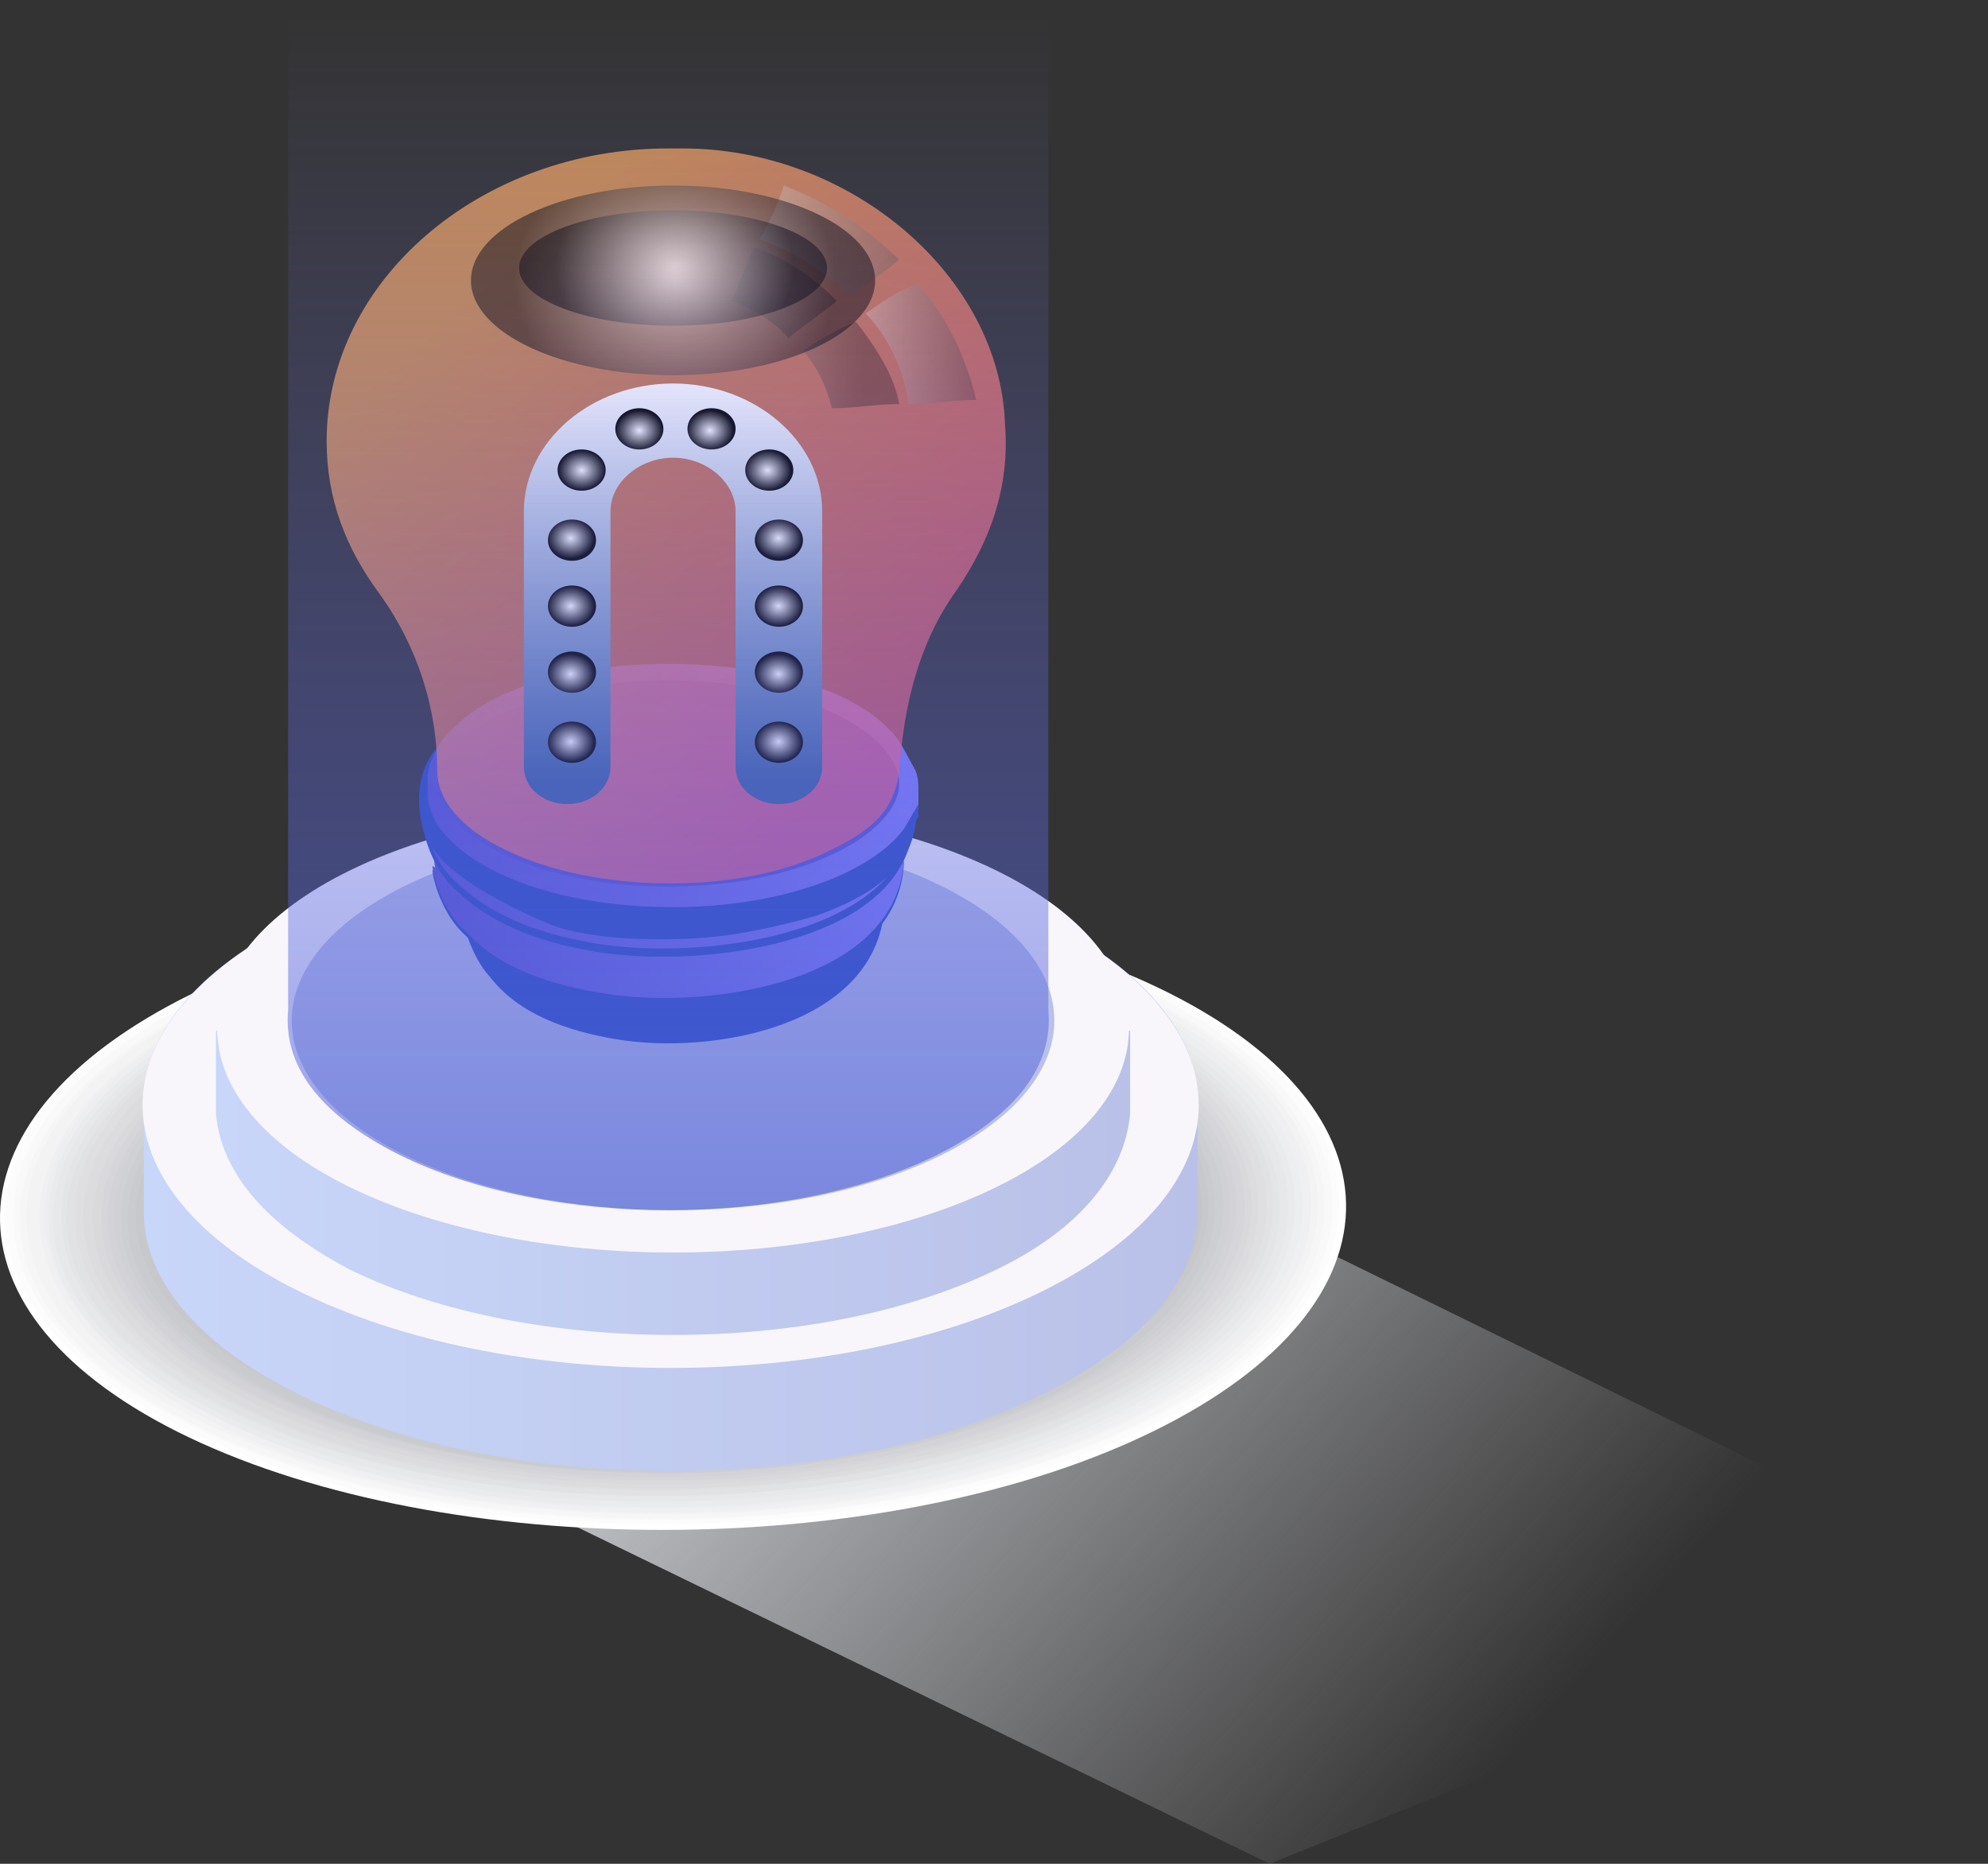 <svg width="96" height="90" viewBox="0 0 96 90" fill="none" xmlns="http://www.w3.org/2000/svg">
<rect x="0" y="0" width="96" height="90" fill="#333333" stroke="none"/>
<path d="M12.983 66.504L61.312 90L95.931 76.062L37.844 47.589L12.983 66.504Z" fill="url(#paint0_linear_10_19548)"/>
<path d="M55.271 47.389C42.492 41.615 21.813 41.814 9.267 47.987C-3.28 54.159 -3.048 63.916 9.731 69.69C22.51 75.465 43.189 75.266 55.736 69.093C68.283 62.92 68.05 53.164 55.271 47.389Z" fill="white"/>
<path d="M55.039 47.389C42.26 41.615 22.046 42.013 9.499 47.987C-3.048 53.96 -2.815 63.717 9.964 69.491C22.743 75.266 42.957 74.867 55.504 68.894C67.818 62.721 67.818 53.164 55.039 47.389Z" fill="#FCFCFC"/>
<path d="M54.806 47.589C42.26 41.814 22.045 42.212 9.731 48.186C-2.583 54.159 -2.351 63.717 10.196 69.292C22.742 75.066 42.957 74.668 55.271 68.695C67.585 62.721 67.353 53.363 54.806 47.589Z" fill="#F9F9FA"/>
<path d="M54.575 47.788C42.26 42.212 22.279 42.411 9.964 48.385C-2.118 54.358 -2.118 63.717 10.429 69.292C22.743 74.867 42.725 74.668 55.039 68.695C67.121 62.721 66.889 53.363 54.575 47.788Z" fill="#F6F6F7"/>
<path d="M54.341 47.788C42.027 42.212 22.277 42.411 10.195 48.385C-1.887 54.358 -1.654 63.518 10.66 69.093C22.975 74.668 42.724 74.469 54.806 68.496C66.656 62.721 66.656 53.363 54.341 47.788Z" fill="#F3F3F4"/>
<path d="M54.11 47.987C42.028 42.411 22.511 42.81 10.661 48.584C-1.189 54.358 -0.956 63.518 11.126 69.093C23.208 74.668 42.725 74.27 54.574 68.496C66.424 62.522 66.192 53.363 54.11 47.987Z" fill="#F0F0F2"/>
<path d="M53.877 47.987C41.795 42.611 22.511 42.81 10.893 48.584C-0.956 54.358 -0.724 63.319 11.358 68.894C23.44 74.469 42.725 74.071 54.342 68.296C65.96 62.522 65.727 53.562 53.877 47.987Z" fill="#EDEEEF"/>
<path d="M53.412 48.186C41.563 42.81 22.51 43.009 10.893 48.783C-0.724 54.558 -0.492 63.518 11.358 68.894C23.207 74.27 42.26 74.071 53.877 68.296C65.494 62.522 65.494 53.562 53.412 48.186Z" fill="#EAEBEC"/>
<path d="M53.18 48.385C41.563 43.009 22.51 43.407 11.125 48.982C-0.492 54.557 -0.26 63.518 11.59 68.695C23.207 74.071 42.26 73.673 53.645 68.097C65.262 62.522 65.03 53.562 53.18 48.385Z" fill="#E7E8EA"/>
<path d="M52.947 48.385C41.33 43.208 22.742 43.407 11.357 48.982C-0.028 54.557 0.205 63.319 11.822 68.496C23.439 73.673 42.027 73.474 53.412 67.898C64.797 62.522 64.565 53.761 52.947 48.385Z" fill="#E4E5E7"/>
<path d="M52.715 48.584C41.33 43.407 22.975 43.606 11.59 49.181C0.205 54.757 0.437 63.319 12.055 68.496C23.439 73.673 41.795 73.474 53.18 67.898C64.332 62.323 64.332 53.761 52.715 48.584Z" fill="#E1E2E4"/>
<path d="M52.483 48.584C41.099 43.407 22.976 43.805 11.823 49.181C0.67 54.557 0.903 63.12 12.287 68.296C23.672 73.474 41.796 73.075 52.948 67.699C64.101 62.323 63.868 53.761 52.483 48.584Z" fill="#DFDFE2"/>
<path d="M52.251 48.783C41.098 43.805 23.207 44.004 12.055 49.381C1.135 54.757 1.367 63.12 12.52 68.296C23.672 73.274 41.563 73.075 52.715 67.699C63.636 62.323 63.403 53.761 52.251 48.783Z" fill="#DCDCDF"/>
<path d="M52.019 48.982C40.866 44.004 23.208 44.203 12.52 49.58C1.599 54.956 1.832 63.12 12.984 68.097C24.137 73.075 41.795 72.876 52.483 67.5C63.171 62.323 63.171 53.96 52.019 48.982Z" fill="#D9D9DC"/>
<path d="M51.786 48.982C40.866 44.004 23.44 44.203 12.752 49.58C2.064 54.956 2.296 63.12 13.216 67.898C24.137 72.876 41.563 72.677 52.251 67.301C62.939 62.124 62.706 53.96 51.786 48.982Z" fill="#D6D6DA"/>
<path d="M51.553 49.181C40.865 44.403 23.439 44.602 12.984 49.779C2.528 54.956 2.528 63.12 13.448 67.898C24.136 72.677 41.562 72.478 52.018 67.301C62.474 62.124 62.241 53.96 51.553 49.181Z" fill="#D3D3D7"/>
<path d="M51.321 49.181C40.633 44.403 23.672 44.602 13.216 49.779C2.761 54.956 2.993 62.92 13.681 67.699C24.369 72.478 41.33 72.279 51.786 67.102C62.009 62.124 62.009 54.159 51.321 49.181Z" fill="#D0D1D4"/>
<path d="M51.089 49.38C40.634 44.602 23.672 44.801 13.449 49.978C3.226 54.956 3.226 62.92 13.914 67.699C24.369 72.478 41.331 72.279 51.554 67.102C61.777 61.925 61.545 54.159 51.089 49.38Z" fill="#CDCED2"/>
<path d="M50.857 49.58C40.401 45 23.905 45.199 13.682 50.177C3.458 55.155 3.691 62.92 14.146 67.699C24.602 72.478 41.099 72.08 51.322 67.102C61.313 61.925 61.08 54.159 50.857 49.58Z" fill="#CACBCF"/>
<path d="M50.624 49.58C40.401 45 24.137 45.199 13.914 50.177C3.923 55.155 4.155 62.721 14.378 67.301C24.602 71.88 40.866 71.681 51.089 66.704C60.848 61.925 60.848 54.159 50.624 49.58Z" fill="#C7C8CC"/>
<path d="M50.392 49.779C40.401 45.199 24.137 45.398 14.378 50.376C4.62 55.155 4.62 62.721 14.843 67.301C24.834 71.881 41.098 71.681 50.856 66.704C60.615 61.925 60.383 54.358 50.392 49.779Z" fill="#C4C5CA"/>
<path d="M50.16 49.779C40.169 45.199 24.369 45.597 14.611 50.177C4.852 54.757 5.084 62.522 15.075 66.903C25.066 71.482 40.866 71.084 50.624 66.504C60.151 61.925 59.918 54.358 50.16 49.779Z" fill="#C1C2C7"/>
<path d="M14.377 44.403C24.368 39.425 40.4 39.425 50.391 44.403C55.27 46.792 57.826 49.978 57.826 53.164C57.826 54.956 57.826 56.748 57.826 58.54C57.826 61.726 55.27 64.912 50.391 67.301C40.4 72.279 24.368 72.279 14.377 67.301C9.498 64.912 6.942 61.726 6.942 58.54C6.942 56.748 6.942 54.956 6.942 53.164C6.942 49.978 9.498 46.792 14.377 44.403Z" fill="url(#paint1_linear_10_19548)"/>
<path d="M14.378 44.403C4.387 49.38 4.387 57.345 14.378 62.323C24.369 67.301 40.401 67.301 50.392 62.323C60.383 57.345 60.383 49.38 50.392 44.403C40.633 39.425 24.369 39.425 14.378 44.403Z" fill="#F8F6FB"/>
<path d="M53.181 49.779C52.019 48.385 50.392 46.991 48.069 45.797C39.472 41.615 25.531 41.615 16.934 45.797C14.611 46.991 12.752 48.385 11.823 49.779H10.429V53.761C10.661 56.549 12.752 59.137 16.934 61.328C25.531 65.509 39.472 65.509 48.069 61.328C52.251 59.336 54.342 56.549 54.575 53.761V49.779H53.181Z" fill="url(#paint2_linear_10_19548)"/>
<path d="M16.934 42.013C8.337 46.195 8.337 53.164 16.934 57.345C25.531 61.527 39.472 61.527 48.068 57.345C56.665 53.164 56.665 46.195 48.068 42.013C39.472 37.832 25.531 37.832 16.934 42.013Z" fill="#F8F6FB"/>
<path d="M19.49 42.81C12.287 46.394 12.287 52.168 19.49 55.752C26.693 59.336 38.31 59.336 45.513 55.752C52.715 52.168 52.715 46.394 45.513 42.81C38.31 39.226 26.693 39.226 19.49 42.81Z" fill="#BAC1E8"/>
<path d="M22.278 44.004C22.278 44.403 22.743 46.195 23.672 47.19C25.067 48.982 27.39 49.779 29.713 50.177C34.36 50.973 42.492 49.58 42.725 43.606C37.381 47.389 26.461 46.991 22.278 44.004Z" fill="#2A4BC0"/>
<path d="M39.008 38.429C37.149 37.633 30.179 36.438 25.299 38.628C23.673 39.226 21.349 40.62 22.279 44.403C22.744 46.195 25.067 47.788 27.39 48.982C29.714 49.978 33.199 49.779 34.593 49.58C35.987 49.38 37.381 48.982 38.543 48.584C39.937 47.987 41.331 47.19 42.028 45.796C43.19 43.009 41.564 39.624 39.008 38.429Z" fill="#2A4BC0"/>
<path d="M20.885 42.013C20.885 42.411 21.349 44.203 22.511 45.199C24.138 46.991 26.693 47.788 29.249 48.186C34.361 48.982 43.422 47.589 43.655 41.615C38.078 45.597 25.532 45.199 20.885 42.013Z" fill="#2A4BC0"/>
<path d="M20.885 41.814C20.885 42.212 21.349 44.004 22.511 45C24.138 46.792 26.693 47.589 29.249 47.987C34.361 48.783 43.422 47.389 43.655 41.416C38.078 45.199 25.532 44.801 20.885 41.814Z" fill="url(#paint3_linear_10_19548)"/>
<path d="M39.937 36.438C37.846 35.642 29.946 34.447 24.602 36.637C22.976 37.234 20.188 38.628 21.117 42.411C21.581 44.203 24.137 45.796 26.693 46.991C29.249 47.987 33.199 47.788 34.593 47.589C36.219 47.389 37.846 46.991 39.008 46.593C40.634 45.996 42.028 45.199 42.957 43.805C44.584 40.819 42.725 37.434 39.937 36.438Z" fill="url(#paint4_linear_10_19548)"/>
<path d="M20.42 39.823C20.42 40.221 20.885 42.013 22.046 43.009C23.905 44.801 26.461 45.597 29.017 45.996C34.361 46.792 44.119 45.398 44.119 39.425C38.311 43.208 25.299 42.81 20.42 39.823Z" fill="#2A4BC0"/>
<path d="M20.42 39.425C20.42 39.823 20.885 41.615 22.046 42.611C23.905 44.403 26.461 45.199 29.017 45.597C34.361 46.394 44.119 45 44.119 39.027C38.311 42.81 25.299 42.611 20.42 39.425Z" fill="url(#paint5_linear_10_19548)"/>
<path d="M40.402 34.049C38.078 33.252 29.946 32.057 24.137 34.248C22.279 34.845 19.491 36.239 20.42 40.022C20.885 41.814 23.673 43.407 26.461 44.602C29.017 45.597 33.199 45.398 34.825 45.199C36.452 45 38.078 44.602 39.472 44.203C41.099 43.606 42.725 42.81 43.655 41.416C45.281 38.628 43.422 35.044 40.402 34.049Z" fill="#2A4BC0"/>
<path d="M42.957 35.841C41.098 33.85 36.916 32.655 32.269 32.655C27.622 32.655 23.672 33.85 21.813 35.841C21.348 36.239 21.116 36.637 20.884 37.234C20.651 37.633 20.651 38.031 20.651 38.628C20.651 38.827 20.651 39.027 20.651 39.027C20.651 39.425 20.884 40.022 21.116 40.42C22.742 42.81 27.157 44.403 32.501 44.403C37.613 44.403 42.027 42.81 43.654 40.62C43.886 40.221 44.118 39.823 44.351 39.425C44.351 39.226 44.351 39.027 44.351 38.827C44.351 38.429 44.351 38.031 44.118 37.633C43.654 36.637 43.421 36.239 42.957 35.841Z" fill="#2A4BC0"/>
<path d="M42.957 35.243C41.098 33.252 36.916 32.057 32.269 32.057C27.622 32.057 23.672 33.252 21.813 35.243C21.348 35.642 21.116 36.04 20.884 36.637C20.651 37.035 20.651 37.434 20.651 38.031C20.651 38.23 20.651 38.429 20.651 38.429C20.651 38.827 20.884 39.425 21.116 39.823C22.742 42.212 27.157 43.805 32.501 43.805C37.613 43.805 42.027 42.212 43.654 40.022C43.886 39.624 44.118 39.226 44.351 38.827C44.351 38.628 44.351 38.429 44.351 38.23C44.351 37.832 44.351 37.434 44.118 37.035C43.654 36.239 43.421 35.642 42.957 35.243Z" fill="url(#paint6_linear_10_19548)"/>
<path d="M32.269 32.854C25.763 32.854 21.116 35.443 21.116 37.832C21.116 40.221 25.763 42.81 32.269 42.81C38.775 42.81 43.422 40.221 43.422 37.832C43.422 35.443 38.775 32.854 32.269 32.854Z" fill="#5752D0"/>
<path opacity="0.7" d="M32.966 7.168C32.734 7.168 32.501 7.168 32.269 7.168C23.207 7.168 15.773 13.54 15.773 21.305C15.773 24.093 16.702 26.482 18.328 28.673C20.187 31.261 21.116 34.248 21.116 37.234C21.116 38.628 22.278 40.022 24.369 41.018C28.784 43.208 35.987 43.208 40.169 41.018C42.26 40.022 43.189 39.026 43.422 37.234C43.654 34.049 44.351 31.062 46.21 28.474C47.836 26.084 48.766 23.496 48.533 20.509C48.301 13.341 41.098 7.168 32.966 7.168Z" fill="url(#paint7_linear_10_19548)"/>
<g opacity="0.55">
<path opacity="0.55" d="M37.844 8.96C37.612 9.757 37.147 10.752 36.683 11.549C38.309 12.146 39.935 13.142 41.097 14.336C41.794 13.739 42.724 13.142 43.421 12.544C41.794 10.951 39.935 9.757 37.844 8.96Z" fill="url(#paint8_linear_10_19548)"/>
<path opacity="0.55" d="M36.451 11.947C35.986 12.743 35.754 13.739 35.289 14.535C36.451 14.934 37.38 15.531 38.077 16.327C38.774 15.73 39.704 15.133 40.401 14.535C39.471 13.54 38.077 12.544 36.451 11.947Z" fill="url(#paint9_linear_10_19548)"/>
<path opacity="0.55" d="M41.795 15.133C42.957 16.327 43.654 17.92 43.886 19.513C45.048 19.513 45.977 19.314 47.139 19.314C46.674 17.323 45.745 15.332 44.351 13.739C43.421 13.938 42.724 14.535 41.795 15.133Z" fill="url(#paint10_linear_10_19548)"/>
<path opacity="0.55" d="M38.774 16.925C39.471 17.721 39.936 18.717 40.169 19.712C41.33 19.712 42.26 19.513 43.421 19.513C43.189 18.119 42.26 16.726 41.33 15.531C40.401 15.929 39.704 16.327 38.774 16.925Z" fill="url(#paint11_linear_10_19548)"/>
</g>
<path opacity="0.5" d="M32.502 18.119C37.891 18.119 42.26 16.069 42.26 13.54C42.26 11.011 37.891 8.96 32.502 8.96C27.112 8.96 22.743 11.011 22.743 13.54C22.743 16.069 27.112 18.119 32.502 18.119Z" fill="url(#paint12_radial_10_19548)"/>
<path opacity="0.5" d="M32.502 15.73C36.608 15.73 39.937 14.482 39.937 12.943C39.937 11.403 36.608 10.155 32.502 10.155C28.395 10.155 25.066 11.403 25.066 12.943C25.066 14.482 28.395 15.73 32.502 15.73Z" fill="url(#paint13_radial_10_19548)"/>
<path d="M32.501 18.518C28.551 18.518 25.298 21.305 25.298 24.69V37.035C25.298 38.031 26.227 38.827 27.389 38.827C28.551 38.827 29.48 38.031 29.48 37.035V24.69C29.48 23.297 30.874 22.102 32.501 22.102C34.127 22.102 35.521 23.297 35.521 24.69V37.035C35.521 38.031 36.45 38.827 37.612 38.827C38.774 38.827 39.703 38.031 39.703 37.035V24.69C39.703 21.305 36.45 18.518 32.501 18.518Z" fill="url(#paint14_linear_10_19548)"/>
<path d="M27.622 36.836C28.263 36.836 28.783 36.391 28.783 35.841C28.783 35.291 28.263 34.845 27.622 34.845C26.98 34.845 26.46 35.291 26.46 35.841C26.46 36.391 26.98 36.836 27.622 36.836Z" fill="url(#paint15_radial_10_19548)"/>
<path d="M27.622 33.451C28.263 33.451 28.783 33.006 28.783 32.456C28.783 31.906 28.263 31.46 27.622 31.46C26.98 31.46 26.46 31.906 26.46 32.456C26.46 33.006 26.98 33.451 27.622 33.451Z" fill="url(#paint16_radial_10_19548)"/>
<path d="M27.622 30.265C28.263 30.265 28.783 29.82 28.783 29.27C28.783 28.72 28.263 28.274 27.622 28.274C26.98 28.274 26.46 28.72 26.46 29.27C26.46 29.82 26.98 30.265 27.622 30.265Z" fill="url(#paint17_radial_10_19548)"/>
<path d="M27.622 27.08C28.263 27.08 28.783 26.634 28.783 26.084C28.783 25.534 28.263 25.088 27.622 25.088C26.98 25.088 26.46 25.534 26.46 26.084C26.46 26.634 26.98 27.08 27.622 27.08Z" fill="url(#paint18_radial_10_19548)"/>
<path d="M28.087 23.695C28.728 23.695 29.248 23.249 29.248 22.699C29.248 22.149 28.728 21.703 28.087 21.703C27.445 21.703 26.925 22.149 26.925 22.699C26.925 23.249 27.445 23.695 28.087 23.695Z" fill="url(#paint19_radial_10_19548)"/>
<path d="M30.875 21.703C31.516 21.703 32.036 21.258 32.036 20.708C32.036 20.158 31.516 19.712 30.875 19.712C30.233 19.712 29.713 20.158 29.713 20.708C29.713 21.258 30.233 21.703 30.875 21.703Z" fill="url(#paint20_radial_10_19548)"/>
<path d="M37.613 36.836C38.255 36.836 38.775 36.391 38.775 35.841C38.775 35.291 38.255 34.845 37.613 34.845C36.971 34.845 36.451 35.291 36.451 35.841C36.451 36.391 36.971 36.836 37.613 36.836Z" fill="url(#paint21_radial_10_19548)"/>
<path d="M37.613 33.451C38.255 33.451 38.775 33.006 38.775 32.456C38.775 31.906 38.255 31.46 37.613 31.46C36.971 31.46 36.451 31.906 36.451 32.456C36.451 33.006 36.971 33.451 37.613 33.451Z" fill="url(#paint22_radial_10_19548)"/>
<path d="M37.613 30.265C38.255 30.265 38.775 29.82 38.775 29.27C38.775 28.72 38.255 28.274 37.613 28.274C36.971 28.274 36.451 28.72 36.451 29.27C36.451 29.82 36.971 30.265 37.613 30.265Z" fill="url(#paint23_radial_10_19548)"/>
<path d="M37.613 27.08C38.255 27.08 38.775 26.634 38.775 26.084C38.775 25.534 38.255 25.088 37.613 25.088C36.971 25.088 36.451 25.534 36.451 26.084C36.451 26.634 36.971 27.08 37.613 27.08Z" fill="url(#paint24_radial_10_19548)"/>
<path d="M37.148 23.695C37.79 23.695 38.31 23.249 38.31 22.699C38.31 22.149 37.79 21.703 37.148 21.703C36.507 21.703 35.986 22.149 35.986 22.699C35.986 23.249 36.507 23.695 37.148 23.695Z" fill="url(#paint25_radial_10_19548)"/>
<path d="M34.36 21.703C35.002 21.703 35.522 21.258 35.522 20.708C35.522 20.158 35.002 19.712 34.36 19.712C33.718 19.712 33.198 20.158 33.198 20.708C33.198 21.258 33.718 21.703 34.36 21.703Z" fill="url(#paint26_radial_10_19548)"/>
<path d="M50.856 0H13.913V48.783C13.681 51.372 15.307 53.761 19.257 55.752C26.46 59.336 38.077 59.336 45.28 55.752C49.23 53.761 50.856 51.372 50.624 48.783V0H50.856Z" fill="url(#paint27_linear_10_19548)"/>
<defs>
<linearGradient id="paint0_linear_10_19548" x1="37.708" y1="60.206" x2="69.354" y2="88.76" gradientUnits="userSpaceOnUse">
<stop stop-color="#E2E4E9" stop-opacity="0.8"/>
<stop offset="1" stop-color="#E2E4E9" stop-opacity="0"/>
</linearGradient>
<linearGradient id="paint1_linear_10_19548" x1="6.876" y1="55.832" x2="58.024" y2="55.832" gradientUnits="userSpaceOnUse">
<stop offset="8e-08" stop-color="#C8D6F9"/>
<stop offset="1" stop-color="#BAC1E8"/>
</linearGradient>
<linearGradient id="paint2_linear_10_19548" x1="10.423" y1="53.372" x2="54.478" y2="53.372" gradientUnits="userSpaceOnUse">
<stop offset="8e-08" stop-color="#C8D6F9"/>
<stop offset="1" stop-color="#BAC1E8"/>
</linearGradient>
<linearGradient id="paint3_linear_10_19548" x1="20.979" y1="44.845" x2="43.653" y2="44.845" gradientUnits="userSpaceOnUse">
<stop stop-color="#5752D0"/>
<stop offset="1" stop-color="#7F7CF9"/>
</linearGradient>
<linearGradient id="paint4_linear_10_19548" x1="20.864" y1="41.329" x2="43.651" y2="41.329" gradientUnits="userSpaceOnUse">
<stop stop-color="#5752D0"/>
<stop offset="1" stop-color="#7F7CF9"/>
</linearGradient>
<linearGradient id="paint5_linear_10_19548" x1="20.403" y1="42.535" x2="44.235" y2="42.535" gradientUnits="userSpaceOnUse">
<stop stop-color="#5752D0"/>
<stop offset="1" stop-color="#7F7CF9"/>
</linearGradient>
<linearGradient id="paint6_linear_10_19548" x1="20.397" y1="37.834" x2="44.158" y2="37.834" gradientUnits="userSpaceOnUse">
<stop stop-color="#5752D0"/>
<stop offset="1" stop-color="#7F7CF9"/>
</linearGradient>
<linearGradient id="paint7_linear_10_19548" x1="44.27" y1="35.133" x2="24.779" y2="12.39" gradientUnits="userSpaceOnUse">
<stop stop-color="#FF6279"/>
<stop offset="1" stop-color="#FFAD60"/>
</linearGradient>
<linearGradient id="paint8_linear_10_19548" x1="36.156" y1="11.583" x2="47.698" y2="11.583" gradientUnits="userSpaceOnUse">
<stop stop-color="white"/>
<stop offset="0.039" stop-color="#F3F3F3"/>
<stop offset="0.399" stop-color="#8D8D8D"/>
<stop offset="0.689" stop-color="#414141"/>
<stop offset="0.894" stop-color="#121212"/>
<stop offset="0.996"/>
<stop offset="1"/>
</linearGradient>
<linearGradient id="paint9_linear_10_19548" x1="29.833" y1="14.159" x2="39.504" y2="14.159" gradientUnits="userSpaceOnUse">
<stop stop-color="white"/>
<stop offset="0.039" stop-color="#F3F3F3"/>
<stop offset="0.399" stop-color="#8D8D8D"/>
<stop offset="0.689" stop-color="#414141"/>
<stop offset="0.894" stop-color="#121212"/>
<stop offset="0.996"/>
<stop offset="1"/>
</linearGradient>
<linearGradient id="paint10_linear_10_19548" x1="41.226" y1="16.424" x2="48.762" y2="16.424" gradientUnits="userSpaceOnUse">
<stop stop-color="white"/>
<stop offset="0.039" stop-color="#F3F3F3"/>
<stop offset="0.399" stop-color="#8D8D8D"/>
<stop offset="0.689" stop-color="#414141"/>
<stop offset="0.894" stop-color="#121212"/>
<stop offset="0.996"/>
<stop offset="1"/>
</linearGradient>
<linearGradient id="paint11_linear_10_19548" x1="34.286" y1="17.487" x2="41.726" y2="17.487" gradientUnits="userSpaceOnUse">
<stop stop-color="white"/>
<stop offset="0.039" stop-color="#F3F3F3"/>
<stop offset="0.399" stop-color="#8D8D8D"/>
<stop offset="0.689" stop-color="#414141"/>
<stop offset="0.894" stop-color="#121212"/>
<stop offset="0.996"/>
<stop offset="1"/>
</linearGradient>
<radialGradient id="paint12_radial_10_19548" cx="0" cy="0" r="1" gradientUnits="userSpaceOnUse" gradientTransform="translate(32.578 13.555) scale(7.817 6.699)">
<stop offset="8e-08" stop-color="white"/>
<stop offset="0.996"/>
<stop offset="1"/>
</radialGradient>
<radialGradient id="paint13_radial_10_19548" cx="0" cy="0" r="1" gradientUnits="userSpaceOnUse" gradientTransform="translate(32.578 12.88) scale(5.766 4.941)">
<stop offset="8e-08" stop-color="white"/>
<stop offset="0.996"/>
<stop offset="1"/>
</radialGradient>
<linearGradient id="paint14_linear_10_19548" x1="32.568" y1="37.687" x2="32.568" y2="18.402" gradientUnits="userSpaceOnUse">
<stop offset="8e-08" stop-color="#3C61A1"/>
<stop offset="1" stop-color="white"/>
</linearGradient>
<radialGradient id="paint15_radial_10_19548" cx="0" cy="0" r="1" gradientUnits="userSpaceOnUse" gradientTransform="translate(27.558 35.819) scale(1.144 0.98)">
<stop stop-color="white"/>
<stop offset="0.996"/>
<stop offset="1"/>
</radialGradient>
<radialGradient id="paint16_radial_10_19548" cx="0" cy="0" r="1" gradientUnits="userSpaceOnUse" gradientTransform="translate(27.558 32.543) scale(1.144 0.98)">
<stop stop-color="white"/>
<stop offset="0.996"/>
<stop offset="1"/>
</radialGradient>
<radialGradient id="paint17_radial_10_19548" cx="0" cy="0" r="1" gradientUnits="userSpaceOnUse" gradientTransform="translate(27.558 29.265) scale(1.144 0.98)">
<stop stop-color="white"/>
<stop offset="0.996"/>
<stop offset="1"/>
</radialGradient>
<radialGradient id="paint18_radial_10_19548" cx="0" cy="0" r="1" gradientUnits="userSpaceOnUse" gradientTransform="translate(27.558 25.989) scale(1.144 0.98)">
<stop stop-color="white"/>
<stop offset="0.996"/>
<stop offset="1"/>
</radialGradient>
<radialGradient id="paint19_radial_10_19548" cx="0" cy="0" r="1" gradientUnits="userSpaceOnUse" gradientTransform="translate(28.088 22.712) scale(1.144 0.98)">
<stop stop-color="white"/>
<stop offset="0.996"/>
<stop offset="1"/>
</radialGradient>
<radialGradient id="paint20_radial_10_19548" cx="0" cy="0" r="1" gradientUnits="userSpaceOnUse" gradientTransform="translate(30.872 20.788) scale(1.144 0.98)">
<stop stop-color="white"/>
<stop offset="0.996"/>
<stop offset="1"/>
</radialGradient>
<radialGradient id="paint21_radial_10_19548" cx="0" cy="0" r="1" gradientUnits="userSpaceOnUse" gradientTransform="translate(37.593 35.819) scale(1.144 0.98)">
<stop stop-color="white"/>
<stop offset="0.996"/>
<stop offset="1"/>
</radialGradient>
<radialGradient id="paint22_radial_10_19548" cx="0" cy="0" r="1" gradientUnits="userSpaceOnUse" gradientTransform="translate(37.593 32.543) scale(1.144 0.98)">
<stop stop-color="white"/>
<stop offset="0.996"/>
<stop offset="1"/>
</radialGradient>
<radialGradient id="paint23_radial_10_19548" cx="0" cy="0" r="1" gradientUnits="userSpaceOnUse" gradientTransform="translate(37.593 29.265) scale(1.144 0.98)">
<stop stop-color="white"/>
<stop offset="0.996"/>
<stop offset="1"/>
</radialGradient>
<radialGradient id="paint24_radial_10_19548" cx="0" cy="0" r="1" gradientUnits="userSpaceOnUse" gradientTransform="translate(37.593 25.989) scale(1.144 0.98)">
<stop stop-color="white"/>
<stop offset="0.996"/>
<stop offset="1"/>
</radialGradient>
<radialGradient id="paint25_radial_10_19548" cx="0" cy="0" r="1" gradientUnits="userSpaceOnUse" gradientTransform="translate(37.063 22.712) scale(1.144 0.981)">
<stop stop-color="white"/>
<stop offset="0.996"/>
<stop offset="1"/>
</radialGradient>
<radialGradient id="paint26_radial_10_19548" cx="0" cy="0" r="1" gradientUnits="userSpaceOnUse" gradientTransform="translate(34.279 20.788) scale(1.144 0.98)">
<stop stop-color="white"/>
<stop offset="0.996"/>
<stop offset="1"/>
</radialGradient>
<linearGradient id="paint27_linear_10_19548" x1="32.45" y1="0.512" x2="32.45" y2="99.14" gradientUnits="userSpaceOnUse">
<stop offset="8e-08" stop-color="#7F7CF9" stop-opacity="0"/>
<stop offset="1" stop-color="#2A4BC0"/>
</linearGradient>
</defs>
</svg>
